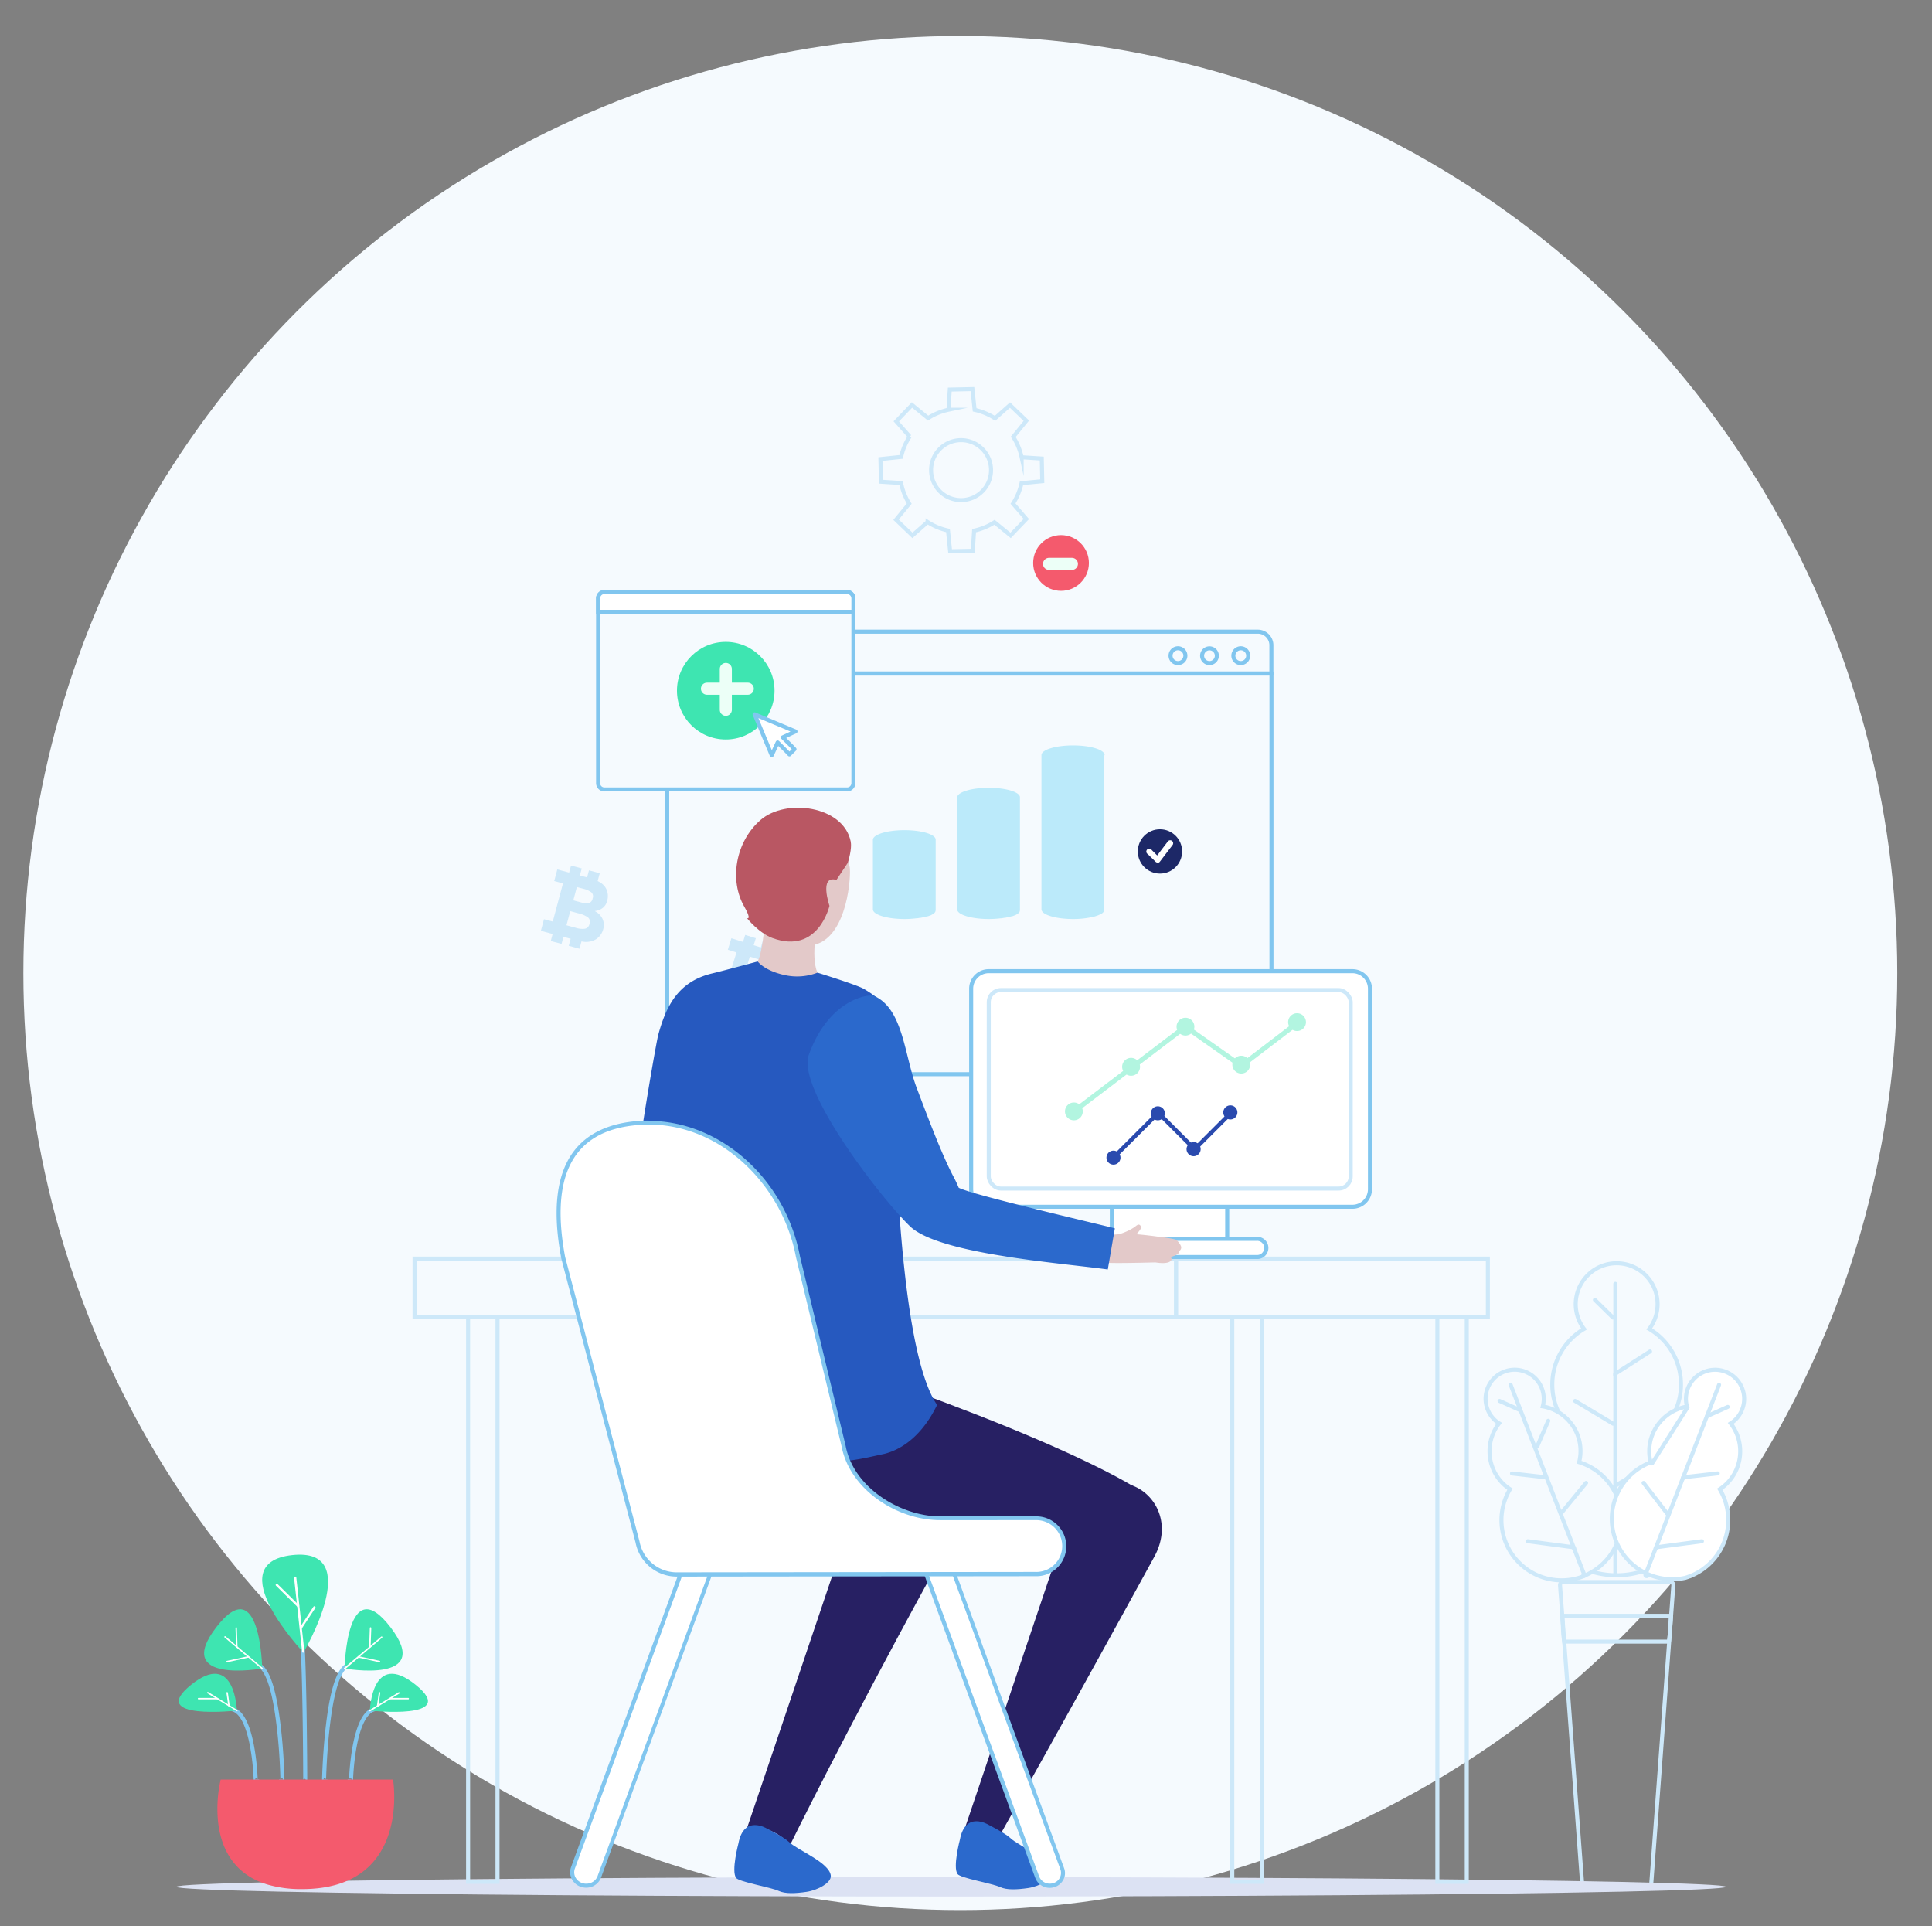 <svg id="Layer_1" data-name="Layer 1" xmlns="http://www.w3.org/2000/svg" viewBox="0 0 479.6 478.15"><rect x="0" y="0" width="479.6" height="478.15" fill="#808080" stroke="none"/><defs><style>.cls-1,.cls-14,.cls-8{fill:#f5fafe;}.cls-2{fill:#bbeafa;}.cls-15,.cls-3,.cls-7,.cls-9{fill:none;}.cls-14,.cls-16,.cls-17,.cls-3{stroke:#81c6ef;}.cls-10,.cls-14,.cls-15,.cls-17,.cls-27,.cls-3,.cls-7,.cls-8,.cls-9{stroke-miterlimit:10;}.cls-4{fill:#cde8f9;}.cls-5{fill:#1d2867;}.cls-10,.cls-16,.cls-17,.cls-19,.cls-6{fill:#fff;}.cls-10,.cls-7,.cls-8,.cls-9{stroke:#cde8f9;}.cls-10,.cls-15,.cls-16,.cls-27,.cls-7,.cls-8{stroke-linecap:round;}.cls-11{fill:#dce2f3;}.cls-12{fill:#3ee5b1;}.cls-13{fill:#f45a6d;}.cls-15,.cls-27{stroke:#ecfff7;stroke-width:3px;}.cls-16{stroke-linejoin:round;}.cls-18,.cls-27{fill:#81c6ef;}.cls-19{fill-rule:evenodd;}.cls-20{fill:#272063;}.cls-21{fill:#2b69cc;}.cls-22{fill:#e3c9c9;}.cls-23{fill:#2659bf;}.cls-24{fill:#b95763;}.cls-25{fill:#b2f5e0;}.cls-26{fill:#2a4aae;}</style></defs><circle class="cls-1" cx="238.39" cy="241.53" r="232.59"/><path class="cls-2" d="M224.53,206.06c-4.33,0-7.84,1.08-7.84,2.4v17.26c0,1.32,3.51,2.4,7.84,2.4a23.07,23.07,0,0,0,2.84-.17s0,0,0,0h.07c.31,0,.62-.08.91-.13l.18,0c.26-.05.51-.1.74-.16l.15,0,.74-.21.15,0c.2-.07.4-.14.57-.22l.09,0q.28-.14.51-.27l.11-.07a3.75,3.75,0,0,0,.36-.27l0,0a1.36,1.36,0,0,0,.24-.31s0,0,0-.08a.8.8,0,0,0,.08-.33V208.46h0C232.36,207.14,228.85,206.06,224.53,206.06Z"/><path class="cls-2" d="M245.45,195.54c-4.33,0-7.84,1.08-7.84,2.4v27.78c0,1.32,3.51,2.4,7.84,2.4a23.07,23.07,0,0,0,2.84-.17s0,0,0,0h.07c.31,0,.62-.08.92-.13l.17,0c.26-.05.51-.1.74-.16l.15,0,.74-.21.15,0c.2-.07.4-.14.57-.22l.09,0q.28-.14.51-.27l.11-.07a2.81,2.81,0,0,0,.36-.27l0,0a1.13,1.13,0,0,0,.24-.31.3.3,0,0,0,0-.08.8.8,0,0,0,.08-.33V197.94h0C253.28,196.62,249.78,195.54,245.45,195.54Z"/><path class="cls-2" d="M274.21,187.42c0-1.32-3.51-2.4-7.84-2.4s-7.84,1.08-7.84,2.4h0v38.3c0,1.32,3.51,2.4,7.84,2.4a21.85,21.85,0,0,0,4.65-.47l.06,0a10.08,10.08,0,0,0,1.42-.42l0,0a4.68,4.68,0,0,0,.5-.22l.09,0a3.89,3.89,0,0,0,.42-.25h0a2.21,2.21,0,0,0,.32-.28l.06-.07a1.43,1.43,0,0,0,.15-.22l0-.08a.82.82,0,0,0,.07-.3v-38.3Z"/><path class="cls-3" d="M165.63,263.25V167.19h150v96.06a3.38,3.38,0,0,1-3.38,3.38H169A3.38,3.38,0,0,1,165.63,263.25Z"/><path class="cls-3" d="M165.63,160.17a3.38,3.38,0,0,1,3.38-3.38H312.23a3.38,3.38,0,0,1,3.38,3.38v7h-150Z"/><path class="cls-3" d="M306.17,162.75a1.84,1.84,0,1,1,1.84,1.84A1.83,1.83,0,0,1,306.17,162.75Z"/><path class="cls-3" d="M298.41,162.75a1.83,1.83,0,1,1,1.83,1.84A1.83,1.83,0,0,1,298.41,162.75Z"/><path class="cls-3" d="M290.58,162.75a1.84,1.84,0,1,1,1.83,1.84A1.83,1.83,0,0,1,290.58,162.75Z"/><path class="cls-4" d="M192.3,248.18a3.67,3.67,0,0,0-.08-2.64,4.16,4.16,0,0,0-1.84-1.95l.61-.08a4.36,4.36,0,0,0,.66-.21,3.25,3.25,0,0,0,2-2.27,4.09,4.09,0,0,0-.2-2.95,3.93,3.93,0,0,0-1.36-1.51,6.4,6.4,0,0,0-.64-.4l.59-1.91-2.64-.82-.54,1.73-1.77-.55.54-1.73-2.64-.83-.54,1.73-.74-.22-2.15-.68-.88,2.85,2.15.67-2.92,9.36-2.15-.67-.88,2.84,2.15.67.74.23-.54,1.73,2.64.83.54-1.73,1.77.55L183.6,252l2.64.82.56-1.8a4.94,4.94,0,0,0,3.56-.35A4.19,4.19,0,0,0,192.3,248.18Zm-2.53-9.25a1.41,1.41,0,0,1,.21,1.52c-.2.67-.57,1-1.08,1.09a5.64,5.64,0,0,1-2.17-.34l-1.59-.5,1-3.25,1.61.5A5.29,5.29,0,0,1,189.77,238.93Zm-2,8.92a5.27,5.27,0,0,1-2.27-.32l-2.31-.71,1.08-3.47,2,.62a6.91,6.91,0,0,1,2.34,1.09,1.43,1.43,0,0,1,.34,1.62A1.47,1.47,0,0,1,187.81,247.85Z"/><circle class="cls-5" cx="287.95" cy="211.34" r="5.5"/><path class="cls-6" d="M287.36,214.11a.7.7,0,0,1-.51-.22L284.92,212a.73.73,0,1,1,1-1l1.34,1.34,2.59-3.41a.74.74,0,1,1,1.17.89l-3.1,4.07a.77.77,0,0,1-.54.29Z"/><g id="Group_242" data-name="Group 242"><g id="Group_227" data-name="Group 227"><g id="Group_220" data-name="Group 220"><path id="Path_142" data-name="Path 142" class="cls-7" d="M422.52,369.8a21.06,21.06,0,0,0-8.25-16.8,16,16,0,0,0-4.86-23.14,10.16,10.16,0,1,0-16.19,0,16,16,0,0,0-7.88,13.78,15.83,15.83,0,0,0,3,9.36,21.21,21.21,0,1,0,34.15,16.8Z"/></g><g id="Group_221" data-name="Group 221"><path id="Path_143" data-name="Path 143" class="cls-7" d="M401.32,391a.33.33,0,0,1-.33-.33h0v-72"/></g><g id="Group_222" data-name="Group 222"><path id="Path_144" data-name="Path 144" class="cls-7" d="M401,341.35a.32.32,0,0,1,.1-.44l8.5-5.45"/></g><g id="Group_223" data-name="Group 223"><line id="Line_14" data-name="Line 14" class="cls-7" x1="395.92" y1="322.65" x2="400.4" y2="327.04"/></g><g id="Group_224" data-name="Group 224"><line id="Line_15" data-name="Line 15" class="cls-7" x1="391" y1="347.74" x2="400.41" y2="353.38"/></g><g id="Group_225" data-name="Group 225"><path id="Path_146" data-name="Path 146" class="cls-7" d="M401,369.17a.34.34,0,0,1,.11-.45l13-7.9"/></g><g id="Group_226" data-name="Group 226"><path id="Path_147" data-name="Path 147" class="cls-7" d="M401.32,381a.24.24,0,0,1-.15,0L387,373.19a.31.31,0,0,1-.13-.43.32.32,0,0,1,.44-.13l14.14,7.75a.32.32,0,0,1,.13.43.31.31,0,0,1-.29.17Z"/></g></g><g id="Group_235" data-name="Group 235"><g id="Group_228" data-name="Group 228"><path id="Path_148" data-name="Path 148" class="cls-8" d="M393.09,391.21A15,15,0,0,0,392,362.94a11.23,11.23,0,0,0-.42-6.85,11.35,11.35,0,0,0-8.61-7,7.22,7.22,0,1,0-10.84,4.21,11.31,11.31,0,0,0-1.61,11,11.11,11.11,0,0,0,4.32,5.34,14.95,14.95,0,0,0,18.25,21.61Z"/></g><g id="Group_229" data-name="Group 229"><path id="Path_149" data-name="Path 149" class="cls-7" d="M375,343.74l18.25,47.05a.33.33,0,0,1-.18.42h0l-.12,0"/></g><g id="Group_230" data-name="Group 230"><line id="Line_16" data-name="Line 16" class="cls-7" x1="381.59" y1="359.03" x2="384.34" y2="352.66"/></g><g id="Group_231" data-name="Group 231"><line id="Line_17" data-name="Line 17" class="cls-7" x1="372.25" y1="347.74" x2="377.36" y2="350.03"/></g><g id="Group_232" data-name="Group 232"><line id="Line_18" data-name="Line 18" class="cls-7" x1="375.34" y1="365.74" x2="383.74" y2="366.69"/></g><g id="Group_233" data-name="Group 233"><line id="Line_19" data-name="Line 19" class="cls-7" x1="387.56" y1="375.57" x2="393.73" y2="368.08"/></g><g id="Group_234" data-name="Group 234"><path id="Path_150" data-name="Path 150" class="cls-7" d="M379.27,382.56l11.2,1.48a.32.32,0,0,1,.28.36h0"/></g></g><g id="Group_241" data-name="Group 241"><g id="Group_240" data-name="Group 240"><g id="Group_237" data-name="Group 237"><g id="Group_236" data-name="Group 236"><path id="Path_151" data-name="Path 151" class="cls-9" d="M409.9,467.69l4.76-64.28.73-9.92a.74.74,0,0,0-.68-.79H388a.74.74,0,0,0-.74.74v.05l.74,9.92,4.76,64.28a.73.73,0,0,0,.73.68h15.69A.74.74,0,0,0,409.9,467.69Z"/></g></g><g id="Group_239" data-name="Group 239"><g id="Group_238" data-name="Group 238"><path id="Path_152" data-name="Path 152" class="cls-9" d="M414.66,403.41l.14-2a.31.31,0,0,0-.08-.24.31.31,0,0,0-.24-.1H388.14a.29.29,0,0,0-.23.1.28.28,0,0,0-.09.24l.15,2a32.66,32.66,0,0,0,.32,4.07h26A34.71,34.71,0,0,0,414.66,403.41Z"/></g></g></g></g><g id="Group_219" data-name="Group 219"><g id="Group_213" data-name="Group 213"><path id="Path_137" data-name="Path 137" class="cls-10" d="M420.11,391a15,15,0,0,0,7.65-19.72,16.72,16.72,0,0,0-.84-1.63,11.15,11.15,0,0,0,4.31-5.34,11.33,11.33,0,0,0-1.6-11,7.22,7.22,0,0,0-7.76-12.18,7.21,7.21,0,0,0-3.09,8,11.32,11.32,0,0,0-8.6,7,11.19,11.19,0,0,0-.43,6.86,15,15,0,0,0,8.62,28.65,15.86,15.86,0,0,0,1.74-.65Zm-10-27.76,8.78-13.87"/></g><g id="Group_214" data-name="Group 214"><path id="Path_138" data-name="Path 138" class="cls-7" d="M409.08,391a.31.31,0,0,1-.29.21l-.12,0a.31.31,0,0,1-.18-.42l18.25-47.05"/></g><g id="Group_215" data-name="Group 215"><line id="Line_13" data-name="Line 13" class="cls-7" x1="423.79" y1="351.5" x2="428.9" y2="349.22"/></g><g id="Group_216" data-name="Group 216"><path id="Path_139" data-name="Path 139" class="cls-7" d="M417.72,367a.32.32,0,0,1,.29-.33l8.4-.95"/></g><g id="Group_217" data-name="Group 217"><path id="Path_140" data-name="Path 140" class="cls-7" d="M408,368.08l6.15,8"/></g><g id="Group_218" data-name="Group 218"><path id="Path_141" data-name="Path 141" class="cls-7" d="M411,384.36a.32.32,0,0,1,.28-.32l11.2-1.48"/></g></g></g><ellipse class="cls-11" cx="236.13" cy="468.34" rx="192.33" ry="2.41"/><rect class="cls-7" x="356.81" y="326.9" width="7.3" height="140.2"/><rect class="cls-7" x="305.9" y="326.9" width="7.3" height="140.2"/><rect class="cls-7" x="116.2" y="326.9" width="7.3" height="140.2"/><rect class="cls-8" x="291.92" y="312.4" width="77.43" height="14.5"/><rect class="cls-8" x="102.91" y="312.4" width="189.01" height="14.5"/><path class="cls-3" d="M75.41,441.86a.18.18,0,0,0,.18.18h0a.18.18,0,0,0,.18-.18c0-.31-.08-31.18-1-37.69-.43-2.86-4.31-9.45-4.48-9.73a.18.18,0,0,0-.31.18"/><path class="cls-3" d="M69.75,441.72a.18.18,0,0,0,.18.18h0a.19.19,0,0,0,.18-.19c0-.06-.12-6.91-1-13.8-1.13-9.34-3-14.33-5.48-14.84a.17.17,0,0,0-.21.14.17.17,0,0,0,.14.21"/><path class="cls-12" d="M65.09,414.15s-.42-24.49-11.39-10.25S65.09,414.15,65.09,414.15Z"/><path class="cls-3" d="M57.38,423.85a.17.17,0,0,0-.2.15.18.18,0,0,0,.16.2c5.63.71,6.13,17.35,6.13,17.52a.18.18,0,0,0,.18.18h0a.19.19,0,0,0,.18-.19"/><path class="cls-12" d="M58.8,424.59s-.42-15.22-11.39-6.37S58.8,424.59,58.8,424.59Z"/><path class="cls-6" d="M65.09,414.33a.16.16,0,0,0,.13-.06.17.17,0,0,0,0-.25L56,406.19a.19.19,0,0,0-.26,0,.18.18,0,0,0,0,.25L65,414.29A.16.16,0,0,0,65.09,414.33Z"/><path class="cls-6" d="M58.8,409h0a.17.17,0,0,0,.17-.19l-.16-4.72a.18.18,0,0,0-.18-.17h0a.18.18,0,0,0-.17.19l.16,4.72A.19.19,0,0,0,58.8,409Z"/><path class="cls-6" d="M56.42,412.6h0l5.27-1.15a.18.18,0,0,0,.14-.22.18.18,0,0,0-.22-.13l-5.27,1.15a.18.18,0,0,0,0,.35Z"/><path class="cls-6" d="M58.8,424.77a.19.19,0,0,0,.16-.09.18.18,0,0,0-.06-.24L51.69,420a.18.18,0,0,0-.25.06.19.19,0,0,0,.06.25l7.21,4.4Z"/><path class="cls-6" d="M49.29,421.81H54a.18.18,0,1,0,0-.36H49.29a.18.18,0,0,0,0,.36Z"/><path class="cls-6" d="M56.87,423.59h0a.18.18,0,0,0,.15-.21l-.45-3.22a.2.2,0,0,0-.21-.16.19.19,0,0,0-.15.21l.46,3.23A.17.17,0,0,0,56.87,423.59Z"/><path class="cls-3" d="M87,413.42a.18.18,0,0,0-.07-.35c-2.51.51-4.36,5.5-5.48,14.84-.84,6.89-1,13.74-1,13.8a.17.17,0,0,0,.17.19h0a.19.19,0,0,0,.18-.18"/><path class="cls-12" d="M85.54,414.15S86,389.66,96.93,403.9,85.54,414.15,85.54,414.15Z"/><path class="cls-3" d="M86.8,441.71a.18.18,0,0,0,.17.19h0a.19.19,0,0,0,.18-.18c0-.17.5-16.81,6.13-17.52a.18.18,0,1,0-.05-.35"/><path class="cls-12" d="M91.82,424.59s.42-15.22,11.39-6.37S91.82,424.59,91.82,424.59Z"/><path class="cls-6" d="M85.54,414.33a.19.19,0,0,0,.12,0l9.21-7.83a.17.17,0,0,0,0-.25.17.17,0,0,0-.25,0L85.42,414a.19.19,0,0,0,0,.25A.2.2,0,0,0,85.54,414.33Z"/><path class="cls-6" d="M91.82,409a.18.18,0,0,0,.18-.17l.17-4.72a.19.19,0,0,0-.18-.19.17.17,0,0,0-.18.17l-.17,4.72a.19.19,0,0,0,.18.19Z"/><path class="cls-6" d="M94.21,412.6a.16.16,0,0,0,.17-.14.17.17,0,0,0-.13-.21L89,411.1a.17.17,0,0,0-.21.13.18.18,0,0,0,.14.22l5.27,1.15Z"/><path class="cls-6" d="M91.82,424.77a.19.19,0,0,0,.1,0l7.21-4.4a.19.19,0,0,0,.06-.25.18.18,0,0,0-.25-.06l-7.21,4.41a.17.17,0,0,0-.06.24A.16.16,0,0,0,91.82,424.77Z"/><path class="cls-6" d="M96.66,421.81h4.68a.18.18,0,1,0,0-.36H96.66a.18.18,0,0,0,0,.36Z"/><path class="cls-6" d="M93.75,423.59a.17.17,0,0,0,.18-.15l.46-3.23a.2.2,0,0,0-.16-.21.18.18,0,0,0-.2.16l-.46,3.22a.2.2,0,0,0,.16.21Z"/><path class="cls-12" d="M75.33,410.18S90.78,384,72.53,386,75.33,410.18,75.33,410.18Z"/><path class="cls-6" d="M75.16,410.22a.26.26,0,0,0,.15,0,.3.3,0,0,0,.25-.31l-2-18.32a.3.3,0,0,0-.31-.25.28.28,0,0,0-.25.31L75,410A.3.3,0,0,0,75.16,410.22Z"/><path class="cls-6" d="M74.54,404.38a.27.27,0,0,0,.35-.1l3.39-5.15a.29.29,0,0,0-.08-.39.28.28,0,0,0-.39.08L74.43,404a.28.28,0,0,0,.08.39Z"/><path class="cls-6" d="M73.88,398.87a.3.3,0,0,0,.31-.06.28.28,0,0,0,0-.4l-5.28-5.2a.27.27,0,0,0-.39,0,.28.28,0,0,0,0,.4l5.27,5.2Z"/><path class="cls-13" d="M54.05,451.29c.47,6.24,3.11,13.73,12.42,16.51a29.61,29.61,0,0,0,8.5,1.11c27.21,0,22.6-27.19,22.6-27.19H54.78A32.89,32.89,0,0,0,54.05,451.29Z"/><path class="cls-14" d="M210.2,146.93H150.12a1.58,1.58,0,0,0-1.65,1.51v46a1.58,1.58,0,0,0,1.65,1.51H210.2a1.58,1.58,0,0,0,1.65-1.51v-46A1.58,1.58,0,0,0,210.2,146.93Z"/><g id="Group_241-2" data-name="Group 241"><circle id="Ellipse_6" data-name="Ellipse 6" class="cls-12" cx="180.16" cy="171.44" r="12.11"/><g id="Group_131" data-name="Group 131"><line id="Line_1" data-name="Line 1" class="cls-15" x1="175.5" y1="170.95" x2="185.63" y2="170.95"/><line id="Line_2" data-name="Line 2" class="cls-15" x1="180.18" y1="166.05" x2="180.18" y2="176.18"/></g></g><g id="Path_165" data-name="Path 165"><path class="cls-16" d="M191.57,187.46l-.33-.8-3.55-8.49-.36-.86.86.36,8.48,3.55.8.34-.79.36-2.37,1.1,2.3,2.3.62.66-.27.27-.73.73-.27.27-.62-.66-2.3-2.3-1.1,2.38Z"/></g><path class="cls-9" d="M258.73,119.44l-.12-5.62-5-.32a15.53,15.53,0,0,0-2.09-5.07l3.26-4-4.06-3.89L247,103.84a15.3,15.3,0,0,0-5.06-2.11l-.54-5.15-5.63.12-.31,5a15.21,15.21,0,0,0-5.07,2.08l-4-3.26-3.9,4.07,3.33,3.76a15.23,15.23,0,0,0-2.12,5.06l-5.14.54.12,5.62,5,.32A15.3,15.3,0,0,0,225.7,125l-3.26,4,4.06,3.89,3.77-3.32a15.21,15.21,0,0,0,5.06,2.11l.53,5.15,5.63-.12.32-5a15.16,15.16,0,0,0,5.06-2.08l4,3.26,3.9-4.07L251.47,125a15.52,15.52,0,0,0,2.11-5.06Zm-20,4.69a7.44,7.44,0,1,1,7.28-7.59A7.43,7.43,0,0,1,238.76,124.13Z"/><path id="Path_144-2" data-name="Path 144" class="cls-4" d="M149.74,230.66a3.68,3.68,0,0,0-.2-2.63,4.1,4.1,0,0,0-1.91-1.88c.29-.05.5-.08.61-.11a5,5,0,0,0,.65-.23,3.24,3.24,0,0,0,1.87-2.35,4.08,4.08,0,0,0-.32-2.93,4,4,0,0,0-1.41-1.46,6.29,6.29,0,0,0-.67-.37l.52-1.94-2.67-.72-.47,1.75-1.79-.48.47-1.75-2.67-.71-.47,1.75-2.93-.79-.77,2.88,2.18.58-2.54,9.48-2.18-.58-.77,2.87,2.92.79-.47,1.75,2.68.71.47-1.75,1.79.48-.47,1.75,2.67.72.49-1.82a4.91,4.91,0,0,0,3.54-.49A4.28,4.28,0,0,0,149.74,230.66Zm-2.9-9.14a1.4,1.4,0,0,1,.27,1.51,1.34,1.34,0,0,1-1,1.14,5.73,5.73,0,0,1-2.18-.26l-1.61-.43.88-3.3,1.63.44A5.32,5.32,0,0,1,146.84,221.52Zm-1.61,9a5.17,5.17,0,0,1-2.28-.22l-2.33-.63.94-3.51,2,.54a6.86,6.86,0,0,1,2.38,1,1.39,1.39,0,0,1,.4,1.6,1.45,1.45,0,0,1-1.11,1.22Z"/><path class="cls-17" d="M148.47,148.53a1.63,1.63,0,0,1,1.65-1.6H210.2a1.63,1.63,0,0,1,1.65,1.6v3.33H148.47Z"/><rect class="cls-6" x="276" y="296.7" width="28.63" height="13.63"/><path class="cls-18" d="M304.14,297.2v12.63H276.5V297.2h27.64m1-1H275.5v14.63h29.64V296.2Z"/><rect class="cls-6" x="241.08" y="241.06" width="99.01" height="58.48" rx="4.35"/><path class="cls-18" d="M335.74,241.56a3.86,3.86,0,0,1,3.84,3.85v49.78a3.86,3.86,0,0,1-3.84,3.85H245.42a3.86,3.86,0,0,1-3.84-3.85V245.41a3.86,3.86,0,0,1,3.84-3.85h90.32m0-1H245.42a4.85,4.85,0,0,0-4.84,4.85v49.78a4.85,4.85,0,0,0,4.84,4.85h90.32a4.85,4.85,0,0,0,4.84-4.85V245.41a4.85,4.85,0,0,0-4.84-4.85Z"/><path class="cls-19" d="M267.06,312a2.26,2.26,0,1,1,0-4.51h44.88a2.26,2.26,0,1,1,0,4.51Z"/><path class="cls-18" d="M311.94,308a1.76,1.76,0,1,1,0,3.51H267.06a1.76,1.76,0,0,1,0-3.51h44.88m0-1H267.06a2.76,2.76,0,0,0,0,5.51h44.88a2.76,2.76,0,1,0,0-5.51Z"/><path class="cls-20" d="M181,331.67c11.38.55,76.66,23,100.9,37.58,10.32,6.19,6,17.24-5.32,16.55-32.81-2-81.84-1.87-101.15-15.7C144.71,348.12,174.9,331.37,181,331.67Z"/><path class="cls-20" d="M286.54,386.42c-20.9,38.19-38.85,70.05-38.85,70.05a7,7,0,0,0-8-3.17s12.12-35.89,24.35-72.26C272.12,357.07,295.07,370.85,286.54,386.42Z"/><path class="cls-20" d="M230.49,392.33c-20.91,38.19-34.42,65.75-34.42,65.75-1.32-2.45-7.26-5.5-10.55-4.54,0,0,10.26-30.23,22.49-66.59C216.07,363,239,376.75,230.49,392.33Z"/><path class="cls-21" d="M195.78,457.15c-1.13-1.11-5.47-3.31-5.47-3.31s-5.65-3.44-7,3.72c0,0-1.83,6.88-.58,8.57.71,1,8.55,2.3,10.57,3.23,1.61.75,4.12.65,6.94.23s6.16-2.29,6-4C205.92,462.3,198,459.28,195.78,457.15Z"/><path class="cls-21" d="M250.76,456.2c-1.13-1.11-5.47-3.31-5.47-3.31s-5.65-3.43-7,3.72c0,0-1.83,6.89-.58,8.57.71,1,8.56,2.3,10.57,3.23,1.61.75,4.12.65,6.95.24s6.15-2.29,6-4C260.9,461.36,253,458.34,250.76,456.2Z"/><path class="cls-22" d="M189.87,222.81c.92.68,10.44,6,13.16,5.6,0,.75-1.88,8.73-.13,13-.77,4-11.82,4-14.85-2.78C189.32,236.72,190.4,226.49,189.87,222.81Z"/><path class="cls-22" d="M199.92,209.61c5-.33,9.85.85,11,5.58.39,1.7-.38,17-8.55,19.28-3.45,1-10.07-4.95-10.33-9,0,0-.36-5.48-.36-5.54C191.28,214.64,194.53,210,199.92,209.61Z"/><path class="cls-23" d="M219.63,360.85c8.77-2.32,12.6-11.49,13-12.11-10.62-15.46-10.72-82.68-10.93-87.06-.44-9.38-.47-12.26-7.3-16.25-1.76-1-11.46-4-11.46-4a14.09,14.09,0,0,1-8.1.61c-5.11-1.09-6.75-3.39-6.75-3.39s-8.4,2.28-11.23,2.95c-8.48,2-11.53,8.08-13.5,15.43-.46,1.73-11,59-11.23,97.11,1.26.1,2.7.25,4.3.45l6.33.89c16.51,2.53,32.26,10.66,52.81,6.25"/><path class="cls-24" d="M207.64,218.41l2.85-4.29c.95-3.32.8-4.7.68-5.29-1.84-8.84-16.13-10.75-22.39-5.28s-7.78,15-4,21.53c1.94,3.36.65,2.83.65,2.83s2.94,3.69,6.32,4.93c11.39,4.18,14.16-8,14.16-8S203.26,217.13,207.64,218.41Z"/><path class="cls-22" d="M283.23,304.42c.37.56-1.7,2.65-2.34,2.82-1.67-.06-1.63-1-3.2-.86a14.35,14.35,0,0,0,3.87-1.75C282.19,304.18,282.74,303.51,283.23,304.42Z"/><path class="cls-22" d="M281.42,306.33c2,.05,6.37.67,6.68.71a25.86,25.86,0,0,1,3.79.66,3.8,3.8,0,0,1,1.34,1.8,1.14,1.14,0,0,1-.62,1.1c.34.91-2.06,1.3-1.93,1.5.54.83-.44,1.82-3.86,1.25-.21,0-8.91.25-11.69.11a34.71,34.71,0,0,1,1.36-7A34.85,34.85,0,0,1,281.42,306.33Z"/><path class="cls-21" d="M217,247.2c7.24,3.27,7.47,14.66,10.57,22.86s6.35,16.79,9.17,22.1a28.61,28.61,0,0,1,1.25,2.66c3.19,1.72,33.78,8.8,38.76,10.07L275,315.1c-12.41-1.69-42.28-3.87-49.22-10.83-7.35-7.17-28.05-34.06-25-42.44C205.79,247.91,215.8,246.65,217,247.2Z"/><path class="cls-6" d="M145.56,468.05a3.67,3.67,0,0,1-1.14-.18,3.41,3.41,0,0,1-2-1.69,3.21,3.21,0,0,1-.15-2.56l32.6-88.95a.92.92,0,0,1,.87-.6,1,1,0,0,1,.3.05l4.81,1.6a.88.88,0,0,1,.53.45.92.92,0,0,1,0,.71l-32.6,88.95a3.34,3.34,0,0,1-1.78,1.89A3.48,3.48,0,0,1,145.56,468.05Z"/><path class="cls-18" d="M175.75,374.57l.14,0,4.81,1.6a.42.42,0,0,1,.24.21.35.35,0,0,1,0,.3l-32.6,89a2.87,2.87,0,0,1-1.51,1.61,3.06,3.06,0,0,1-1.29.28,3,3,0,0,1-1-.16,2.93,2.93,0,0,1-1.7-1.44,2.71,2.71,0,0,1-.13-2.16l32.6-89a.43.43,0,0,1,.4-.27m0-1h0a1.43,1.43,0,0,0-1.34.93l-32.6,88.95a3.68,3.68,0,0,0,.18,3,3.89,3.89,0,0,0,2.27,1.93,4.11,4.11,0,0,0,1.3.21,4,4,0,0,0,1.7-.37,3.89,3.89,0,0,0,2-2.18l32.6-88.95a1.39,1.39,0,0,0-.07-1.11,1.43,1.43,0,0,0-.81-.7l-4.82-1.59a1.38,1.38,0,0,0-.45-.08Z"/><path class="cls-6" d="M260.6,468.1a3.31,3.31,0,0,1-3.11-2.11l-30.32-82.75a.87.87,0,0,1,0-.69.9.9,0,0,1,.54-.47l4.48-1.49a.92.92,0,0,1,.29,0,1,1,0,0,1,.39.08,1,1,0,0,1,.48.51l30.33,82.75a3,3,0,0,1-.12,2.37,3.21,3.21,0,0,1-1.91,1.66A3.31,3.31,0,0,1,260.6,468.1Z"/><path class="cls-18" d="M232.51,381.05a.37.37,0,0,1,.18,0,.4.4,0,0,1,.22.22l30.33,82.76a2.64,2.64,0,0,1-1.72,3.38,2.91,2.91,0,0,1-.92.15,2.81,2.81,0,0,1-2.64-1.78l-30.32-82.76a.4.4,0,0,1,.26-.51l4.47-1.48a.34.34,0,0,1,.14,0m28.87,86h0m-28.87-87a1.37,1.37,0,0,0-.45.07l-4.48,1.49a1.41,1.41,0,0,0-.83.72,1.4,1.4,0,0,0-.05,1.08L257,466.16a3.81,3.81,0,0,0,3.58,2.44,3.91,3.91,0,0,0,1.23-.2,3.73,3.73,0,0,0,2.21-1.92,3.49,3.49,0,0,0,.13-2.76L233.85,381a1.4,1.4,0,0,0-.74-.79,1.35,1.35,0,0,0-.6-.13Z"/><path class="cls-6" d="M168,390.82a9.9,9.9,0,0,1-9.72-8L139.8,312.11c-2.21-11.84-1.16-20.63,3.13-26.18,3.31-4.29,8.61-6.72,15.74-7.22.78,0,1.57-.08,2.35-.08,17.58,0,33.52,14.3,37.08,33.26l11.32,47c1.86,9.91,12.61,18,24,18H257a6.93,6.93,0,1,1,0,13.85l-89,.1Z"/><path class="cls-18" d="M161,279.13c18.43,0,33.33,15.47,36.58,32.85l11.33,47c2,10.64,13.65,18.35,24.47,18.35H257a6.43,6.43,0,1,1,0,12.85l-89,.1h0a9.4,9.4,0,0,1-9.24-7.62L140.29,312c-3.39-18.1.36-31.5,18.41-32.77.78,0,1.55-.08,2.32-.08m0-1v0h0c-.8,0-1.6,0-2.39.08-7.28.51-12.69,3-16.1,7.41-4.38,5.67-5.46,14.6-3.23,26.54v.07l18.48,70.69a10.41,10.41,0,0,0,10.21,8.4l89-.1a7.43,7.43,0,1,0,0-14.85H233.4c-9.75,0-21.52-7.05-23.48-17.53v0l-11.33-47c-3.6-19.18-19.75-33.64-37.56-33.64Z"/><path class="cls-25" d="M268.79,275.88a2.21,2.21,0,1,1-2.21-2.22A2.21,2.21,0,0,1,268.79,275.88Z"/><path class="cls-25" d="M283,264.8a2.22,2.22,0,1,1-2.21-2.22A2.21,2.21,0,0,1,283,264.8Z"/><path class="cls-25" d="M296.49,254.83a2.21,2.21,0,1,1-2.21-2.21A2.21,2.21,0,0,1,296.49,254.83Z"/><path class="cls-25" d="M310.34,264.26a2.21,2.21,0,1,1-2.21-2.21A2.21,2.21,0,0,1,310.34,264.26Z"/><path class="cls-25" d="M324.19,253.72A2.21,2.21,0,1,1,322,251.5,2.21,2.21,0,0,1,324.19,253.72Z"/><polygon class="cls-25" points="266.95 276.36 266.21 275.39 294.27 254.08 308.12 263.81 321.97 253.23 322.71 254.2 308.15 265.32 294.3 255.59 266.95 276.36"/><path class="cls-26" d="M278.15,287.35a1.74,1.74,0,1,1-1.74-1.74A1.74,1.74,0,0,1,278.15,287.35Z"/><path class="cls-26" d="M289.16,276.34a1.74,1.74,0,1,1-1.74-1.74A1.74,1.74,0,0,1,289.16,276.34Z"/><path class="cls-26" d="M298.05,285.23a1.75,1.75,0,1,1-1.74-1.74A1.74,1.74,0,0,1,298.05,285.23Z"/><path class="cls-26" d="M307.17,276.11a1.75,1.75,0,1,1-1.75-1.74A1.74,1.74,0,0,1,307.17,276.11Z"/><polygon class="cls-26" points="276.77 287.71 276.05 286.99 287.54 275.5 296.56 284.53 305.2 275.89 305.92 276.61 296.56 285.97 287.54 276.95 276.77 287.71"/><circle class="cls-13" cx="263.39" cy="139.74" r="6.92"/><line class="cls-27" x1="266.09" y1="139.96" x2="260.41" y2="139.96"/><rect class="cls-7" x="245.45" y="245.75" width="89.85" height="49.27" rx="3"/></svg>